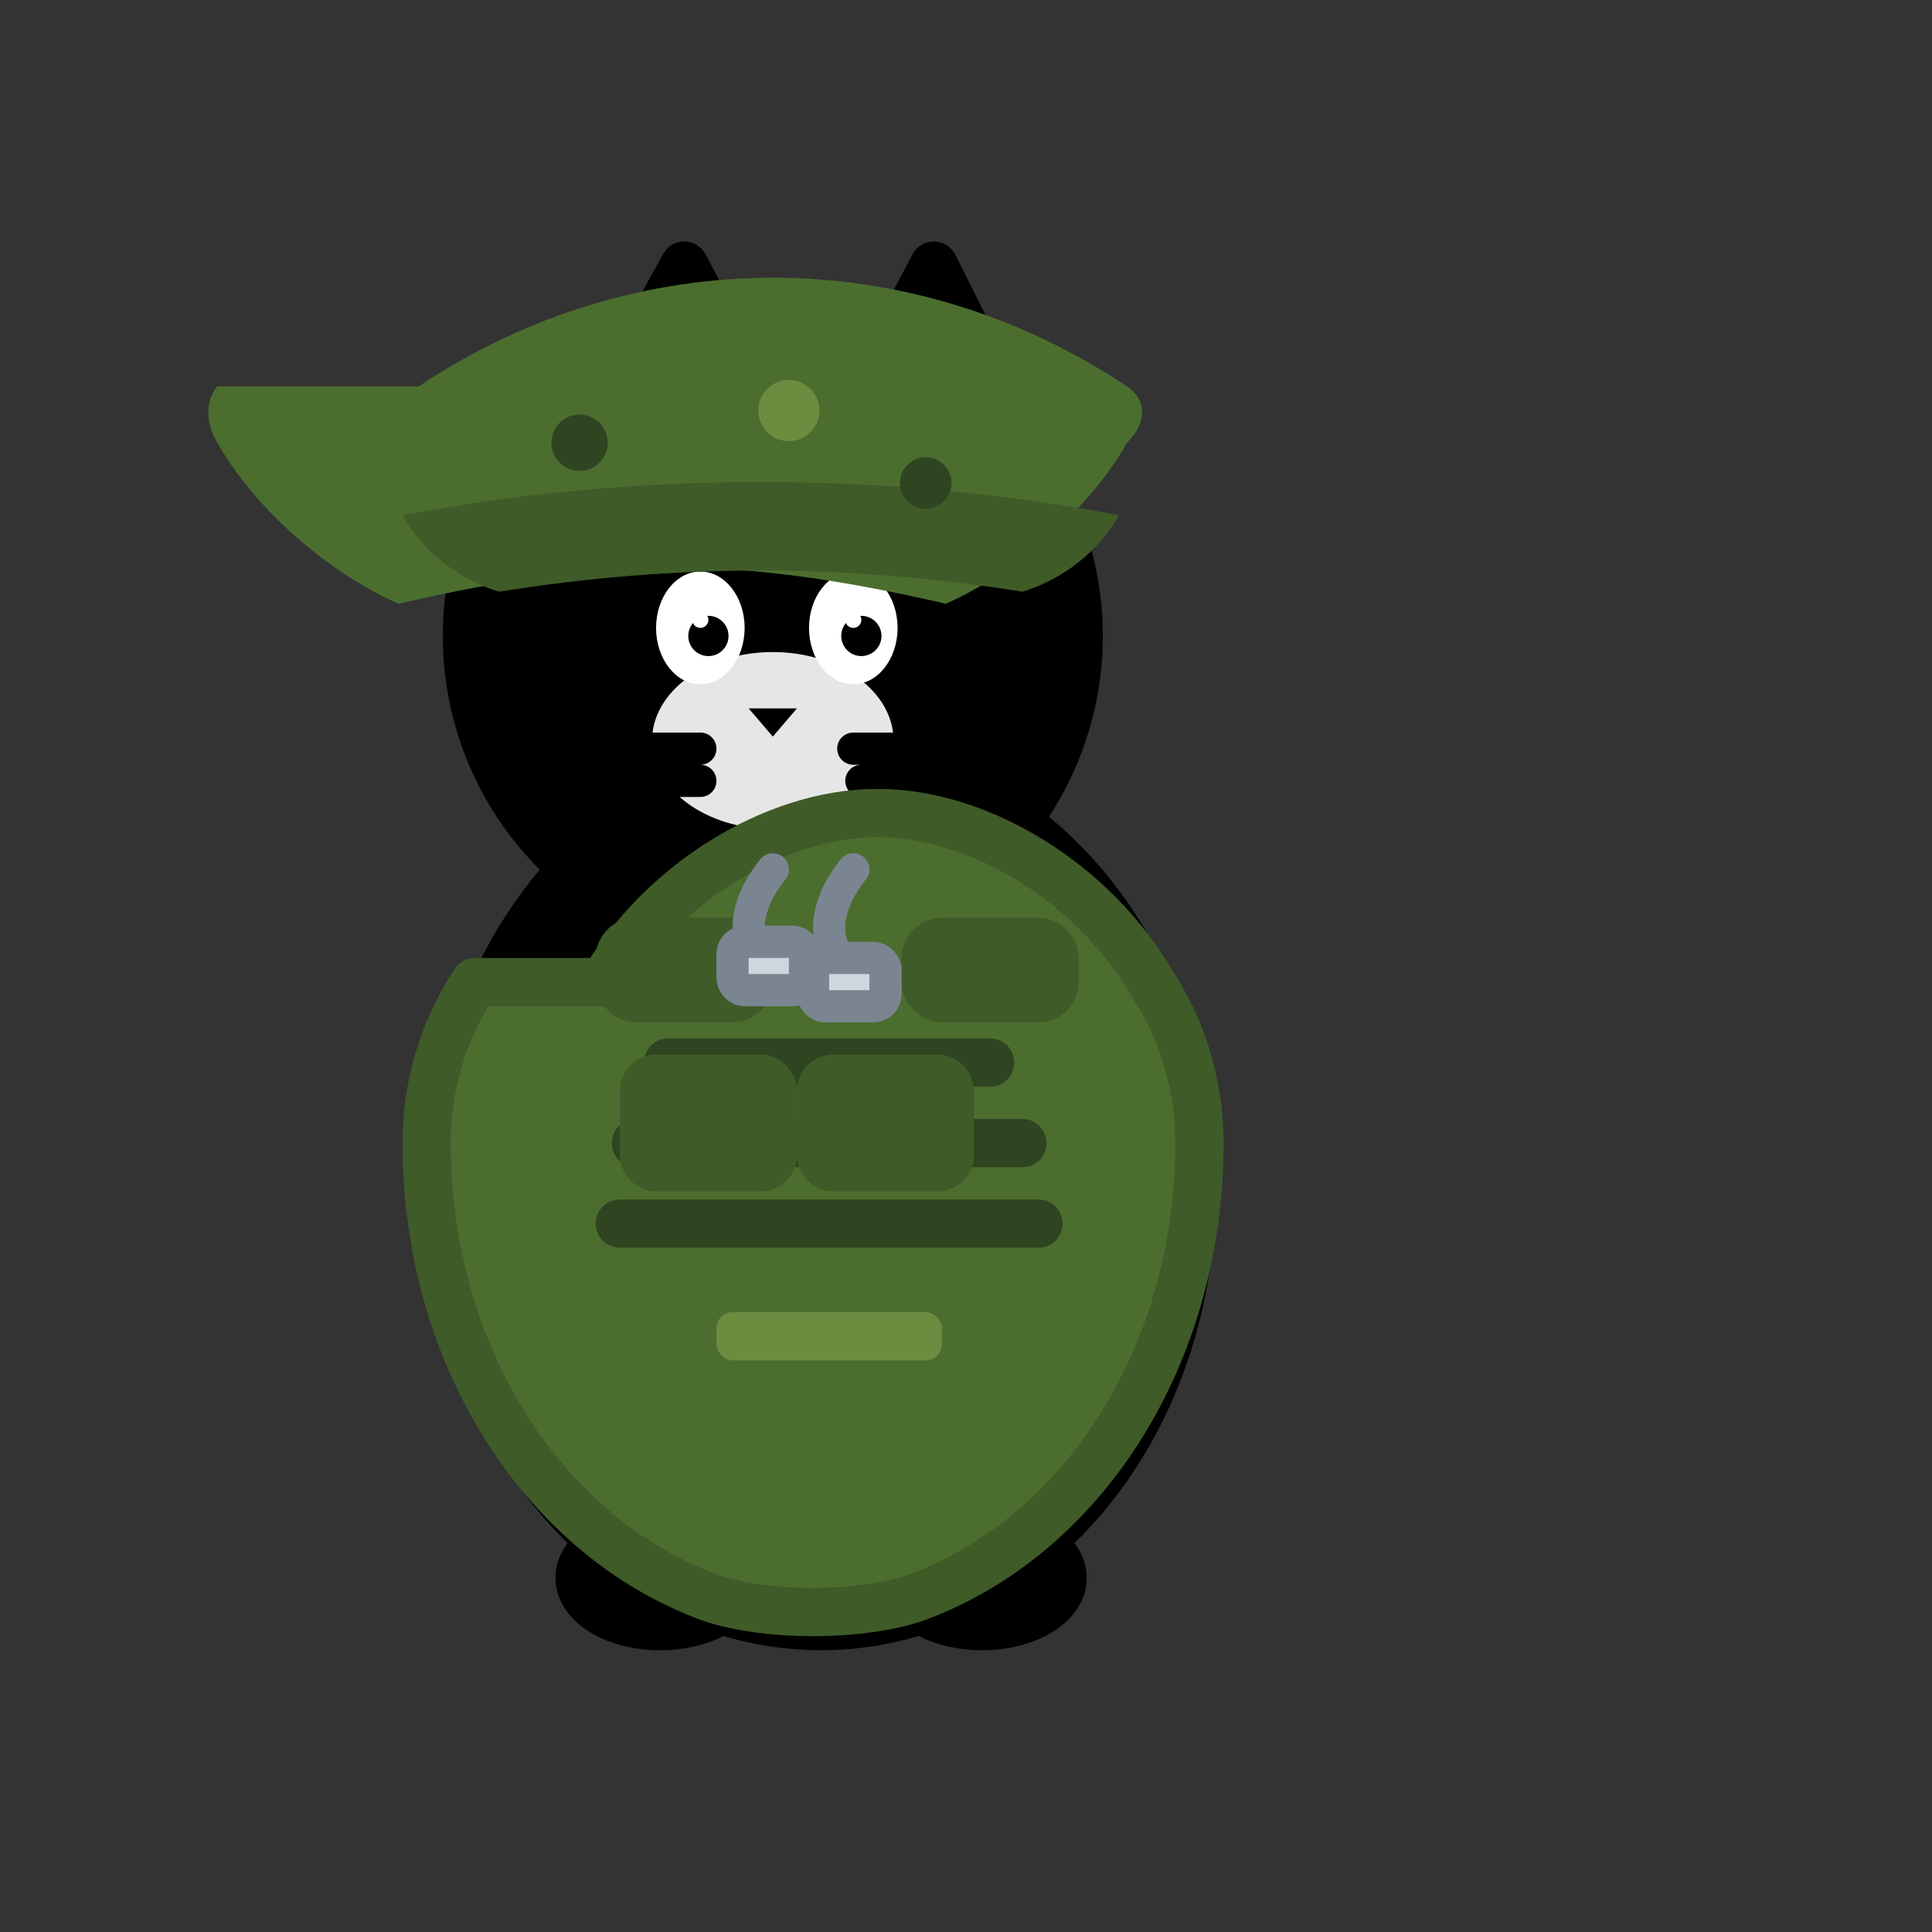 <svg xmlns="http://www.w3.org/2000/svg" width="24" height="24" viewBox="0 0 24 24" role="img" aria-labelledby="title" data-shoulder-pivot="11.3,11.2">
  <rect x="0" y="0" width="24" height="24" fill="#333333" stroke="none"/>
  <title id="title">Soldier Cat (black) – 24px sprite (curled tail, vest adjusted)</title>

  <!-- ===== CAT BODY (uses currentColor) ===== -->
  <g id="soldierCat" fill="currentColor" stroke="currentColor" stroke-width=".6" stroke-linejoin="round" stroke-linecap="round">
    <!-- tail (curled upward) -->
    <path d="M8.9 19.2
             C 7.2 17.6 7.9 15.3 9.9 14.5
               12.0 13.7 13.7 15.3 13.1 17.1
               12.7 18.2 11.6 18.9 10.6 18.6" fill="none" stroke="currentColor" stroke-width="1.2"></path>
    <!-- body -->
    <ellipse cx="10.2" cy="14.8" rx="4.6" ry="5.4"></ellipse>
    <!-- feet -->
    <ellipse cx="8.2" cy="19.6" rx="1.0" ry=".6"></ellipse>
    <ellipse cx="12.2" cy="19.6" rx="1.0" ry=".6"></ellipse>
    <!-- head -->
    <circle cx="9.6" cy="7.9" r="3.8"></circle>
    <!-- ears -->
    <path d="M7.4 5.3 8.5 3.3 9.5 5.2Z"></path>
    <path d="M10.6 5.2 11.6 3.3 12.6 5.3Z"></path>

    <!-- eyes -->
    <g stroke="none">
      <ellipse cx="8.7" cy="7.8" rx=".55" ry=".7" fill="#fff"></ellipse>
      <ellipse cx="10.6" cy="7.8" rx=".55" ry=".7" fill="#fff"></ellipse>
      <circle cx="8.8" cy="7.9" r=".25" fill="currentColor"></circle>
      <circle cx="10.7" cy="7.9" r=".25" fill="currentColor"></circle>
      <circle cx="8.7" cy="7.7" r=".1" fill="#fff"></circle>
      <circle cx="10.6" cy="7.7" r=".1" fill="#fff"></circle>
    </g>

    <!-- muzzle + nose -->
    <ellipse cx="9.6" cy="9.2" rx="1.5" ry="1.1" fill="#fff" stroke="none" opacity=".9"></ellipse>
    <path d="M9.3 8.8h.6l-.3.35Z" fill="currentColor" stroke="none"></path>
    <!-- whiskers -->
    <path d="M7.2 9.3h1.5M10.6 9.3h1.5M7.3 9.7h1.4M10.7 9.7h1.4" fill="none" stroke="currentColor" stroke-width=".4"></path>
  </g>

  <!-- ===== CAMO HELMET (soldier) ===== -->
  <g id="helmet" stroke="none">
    <!-- shell (covers ears; eyes visible) -->
    <path d="M5.2 4.8c2.7-1.8 6.1-1.8 8.8 0 .25.17.25.45 0 .7-.45.8-1.35 1.6-2.25 2.0-2.6-.6-4.2-.6-6.8 0-.9-.4-1.8-1.2-2.25-2.0-.15-.25-.15-.53 0-.7Z" fill="#4b6e2f"></path>
    <!-- rim -->
    <path d="M5.0 6.4c2.9-.55 6.0-.55 8.9 0-.25.45-.7.8-1.2.95-2.2-.35-4.3-.35-6.5 0-.5-.15-.95-.5-1.2-.95Z" fill="#3f5b28"></path>
    <!-- blotches -->
    <circle cx="7.2" cy="5.5" r=".35" fill="#2f4420"></circle>
    <circle cx="9.8" cy="5.1" r=".38" fill="#6c8c40"></circle>
    <circle cx="11.5" cy="6.0" r=".32" fill="#2f4420"></circle>
  </g>

  <!-- ===== TACTICAL VEST (shifted right +0.7, down +0.2) ===== -->
  <g id="vest" transform="translate(0.7,0.2)" stroke="#3f5b28" stroke-width=".6" stroke-linejoin="round" stroke-linecap="round">
    <!-- core vest -->
    <path d="M6.8 12.0c.7-1.2 2.1-2.1 3.4-2.1s2.7.9 3.4 2.1c.4.6.6 1.3.6 2 0 2.6-1.4 4.8-3.4 5.6-.7.3-2.1.3-2.8 0-2-.8-3.4-3-3.4-5.6 0-.7.2-1.4.6-2Z" fill="#4b6e2f"></path>
    <!-- MOLLE rows -->
    <path d="M7.6 13.0h4.0M7.2 14.0h4.8M7.0 15.0h5.2" stroke="#2f4420"></path>
    <!-- front pouches -->
    <rect x="7.3" y="13.2" width="1.6" height="1.1" rx=".15" fill="#3f5b28"></rect>
    <rect x="9.5" y="13.2" width="1.6" height="1.1" rx=".15" fill="#3f5b28"></rect>
    <!-- shoulder pads -->
    <rect x="7.0" y="11.5" width="1.6" height=".7" rx=".2" fill="#3f5b28"></rect>
    <rect x="10.8" y="11.5" width="1.6" height=".7" rx=".2" fill="#3f5b28"></rect>
    <!-- name tape -->
    <rect x="8.2" y="16.1" width="2.8" height=".6" rx=".2" fill="#6c8c40" stroke="none"></rect>
  </g>

  <!-- ===== DOG TAGS ===== -->
  <g id="dogTags" stroke="#7b8591" stroke-width=".4" fill="#cfd6de" stroke-linecap="round">
    <path d="M9.6 10.8c-.4.5-.4 1.0 0 1.3" fill="none"></path>
    <path d="M10.6 10.8c-.4.5-.4 1.0 0 1.3" fill="none"></path>
    <rect x="9.1" y="11.7" width=".9" height=".6" rx=".15"></rect>
    <rect x="10.1" y="11.9" width=".9" height=".6" rx=".15"></rect>
  </g>

  <!-- ===== SHOULDER PIVOT (invisible guide) ===== -->
  <g opacity="0">
    <circle id="shoulderPivot" cx="11.3" cy="11.2" r="0.01"></circle>
  </g>
</svg>
